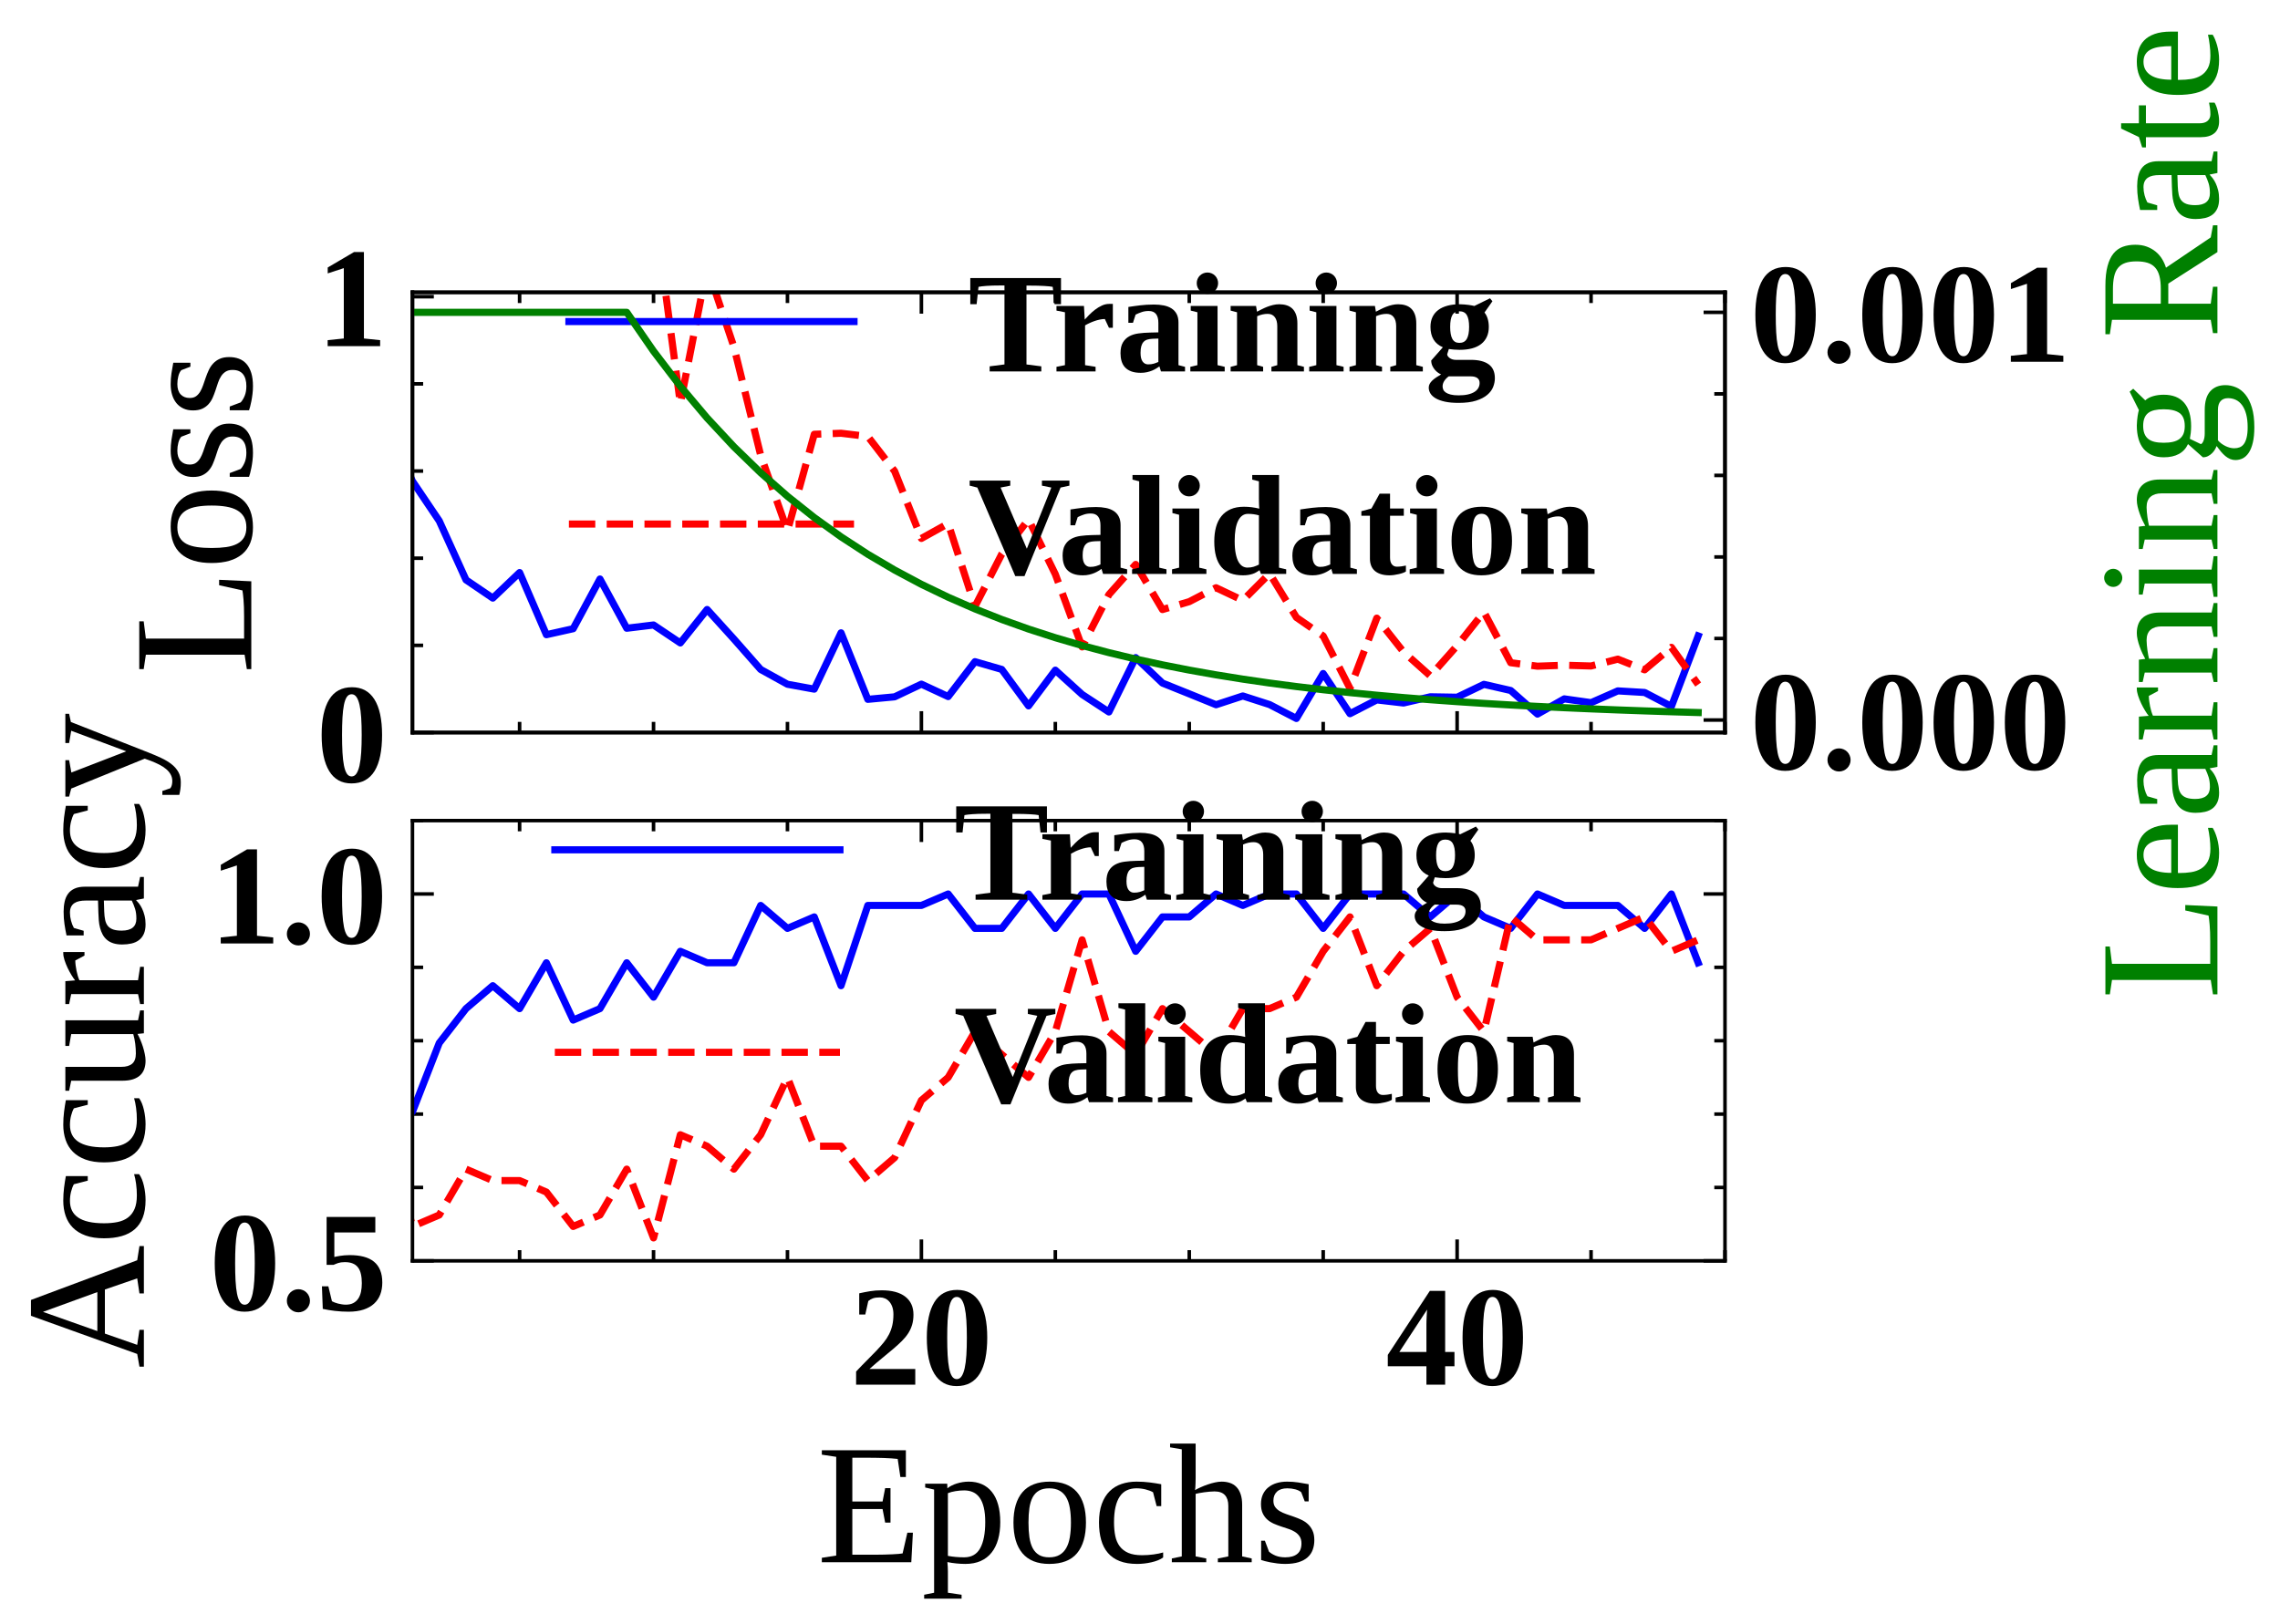 <?xml version="1.0" encoding="utf-8" standalone="no"?>
<!DOCTYPE svg PUBLIC "-//W3C//DTD SVG 1.1//EN"
  "http://www.w3.org/Graphics/SVG/1.1/DTD/svg11.dtd">
<!-- Created with matplotlib (https://matplotlib.org/) -->
<svg height="227.921pt" version="1.1" viewBox="0 0 319.87 227.921" width="319.87pt" xmlns="http://www.w3.org/2000/svg" xmlns:xlink="http://www.w3.org/1999/xlink">
 <defs>
  <style type="text/css">
*{stroke-linecap:butt;stroke-linejoin:round;}
  </style>
 </defs>
 <g id="figure_1">
  <g id="patch_1">
   <path d="M 0 227.921 
L 319.87 227.921 
L 319.87 0 
L 0 0 
z
" style="fill:none;"/>
  </g>
  <g id="axes_1">
   <g id="patch_2">
    <path d="M 57.865 102.791 
L 242.005 102.791 
L 242.005 41.018 
L 57.865 41.018 
z
" style="fill:none;"/>
   </g>
   <g id="matplotlib.axis_1">
    <g id="xtick_1">
     <g id="line2d_1">
      <defs>
       <path d="M 0 0 
L 0 -3 
" id="m87531d18ef" style="stroke:#000000;stroke-width:0.5;"/>
      </defs>
      <g>
       <use style="stroke:#000000;stroke-width:0.5;" x="129.266" xlink:href="#m87531d18ef" y="102.791"/>
      </g>
     </g>
     <g id="line2d_2">
      <defs>
       <path d="M 0 0 
L 0 3 
" id="mf8ef955c03" style="stroke:#000000;stroke-width:0.5;"/>
      </defs>
      <g>
       <use style="stroke:#000000;stroke-width:0.5;" x="129.266" xlink:href="#mf8ef955c03" y="41.018"/>
      </g>
     </g>
    </g>
    <g id="xtick_2">
     <g id="line2d_3">
      <g>
       <use style="stroke:#000000;stroke-width:0.5;" x="204.425" xlink:href="#m87531d18ef" y="102.791"/>
      </g>
     </g>
     <g id="line2d_4">
      <g>
       <use style="stroke:#000000;stroke-width:0.5;" x="204.425" xlink:href="#mf8ef955c03" y="41.018"/>
      </g>
     </g>
    </g>
    <g id="xtick_3">
     <g id="line2d_5">
      <defs>
       <path d="M 0 0 
L 0 -1.5 
" id="m864c07cb12" style="stroke:#000000;stroke-width:0.5;"/>
      </defs>
      <g>
       <use style="stroke:#000000;stroke-width:0.5;" x="72.897" xlink:href="#m864c07cb12" y="102.791"/>
      </g>
     </g>
     <g id="line2d_6">
      <defs>
       <path d="M 0 0 
L 0 1.5 
" id="mcbd9ba17a2" style="stroke:#000000;stroke-width:0.5;"/>
      </defs>
      <g>
       <use style="stroke:#000000;stroke-width:0.5;" x="72.897" xlink:href="#mcbd9ba17a2" y="41.018"/>
      </g>
     </g>
    </g>
    <g id="xtick_4">
     <g id="line2d_7">
      <g>
       <use style="stroke:#000000;stroke-width:0.5;" x="91.687" xlink:href="#m864c07cb12" y="102.791"/>
      </g>
     </g>
     <g id="line2d_8">
      <g>
       <use style="stroke:#000000;stroke-width:0.5;" x="91.687" xlink:href="#mcbd9ba17a2" y="41.018"/>
      </g>
     </g>
    </g>
    <g id="xtick_5">
     <g id="line2d_9">
      <g>
       <use style="stroke:#000000;stroke-width:0.5;" x="110.476" xlink:href="#m864c07cb12" y="102.791"/>
      </g>
     </g>
     <g id="line2d_10">
      <g>
       <use style="stroke:#000000;stroke-width:0.5;" x="110.476" xlink:href="#mcbd9ba17a2" y="41.018"/>
      </g>
     </g>
    </g>
    <g id="xtick_6">
     <g id="line2d_11">
      <g>
       <use style="stroke:#000000;stroke-width:0.5;" x="148.056" xlink:href="#m864c07cb12" y="102.791"/>
      </g>
     </g>
     <g id="line2d_12">
      <g>
       <use style="stroke:#000000;stroke-width:0.5;" x="148.056" xlink:href="#mcbd9ba17a2" y="41.018"/>
      </g>
     </g>
    </g>
    <g id="xtick_7">
     <g id="line2d_13">
      <g>
       <use style="stroke:#000000;stroke-width:0.5;" x="166.846" xlink:href="#m864c07cb12" y="102.791"/>
      </g>
     </g>
     <g id="line2d_14">
      <g>
       <use style="stroke:#000000;stroke-width:0.5;" x="166.846" xlink:href="#mcbd9ba17a2" y="41.018"/>
      </g>
     </g>
    </g>
    <g id="xtick_8">
     <g id="line2d_15">
      <g>
       <use style="stroke:#000000;stroke-width:0.5;" x="185.636" xlink:href="#m864c07cb12" y="102.791"/>
      </g>
     </g>
     <g id="line2d_16">
      <g>
       <use style="stroke:#000000;stroke-width:0.5;" x="185.636" xlink:href="#mcbd9ba17a2" y="41.018"/>
      </g>
     </g>
    </g>
    <g id="xtick_9">
     <g id="line2d_17">
      <g>
       <use style="stroke:#000000;stroke-width:0.5;" x="223.215" xlink:href="#m864c07cb12" y="102.791"/>
      </g>
     </g>
     <g id="line2d_18">
      <g>
       <use style="stroke:#000000;stroke-width:0.5;" x="223.215" xlink:href="#mcbd9ba17a2" y="41.018"/>
      </g>
     </g>
    </g>
    <g id="xtick_10">
     <g id="line2d_19">
      <g>
       <use style="stroke:#000000;stroke-width:0.5;" x="242.005" xlink:href="#m864c07cb12" y="102.791"/>
      </g>
     </g>
     <g id="line2d_20">
      <g>
       <use style="stroke:#000000;stroke-width:0.5;" x="242.005" xlink:href="#mcbd9ba17a2" y="41.018"/>
      </g>
     </g>
    </g>
   </g>
   <g id="matplotlib.axis_2">
    <g id="ytick_1">
     <g id="line2d_21">
      <defs>
       <path d="M 0 0 
L 3 0 
" id="m17821b7c6f" style="stroke:#000000;stroke-width:0.5;"/>
      </defs>
      <g>
       <use style="stroke:#000000;stroke-width:0.5;" x="57.865" xlink:href="#m17821b7c6f" y="102.791"/>
      </g>
     </g>
     <g id="text_1">
      <!-- 0 -->
      <defs>
       <path d="M 46.188 33.016 
Q 46.188 24.812 44.891 18.453 
Q 43.609 12.109 40.969 7.781 
Q 38.328 3.469 34.266 1.234 
Q 30.219 -0.984 24.703 -0.984 
Q 14.359 -0.984 9.078 7.703 
Q 3.812 16.406 3.812 33.016 
Q 3.812 49.266 9.078 57.875 
Q 14.359 66.5 25.094 66.5 
Q 35.453 66.5 40.812 57.984 
Q 46.188 49.469 46.188 33.016 
z
M 31.891 33.016 
Q 31.891 39.797 31.547 45.109 
Q 31.203 50.438 30.375 54.094 
Q 29.547 57.766 28.203 59.672 
Q 26.859 61.578 24.812 61.578 
Q 22.75 61.578 21.453 59.672 
Q 20.172 57.766 19.438 54.094 
Q 18.703 50.438 18.406 45.109 
Q 18.109 39.797 18.109 33.016 
Q 18.109 26.172 18.406 20.766 
Q 18.703 15.375 19.438 11.641 
Q 20.172 7.906 21.453 5.906 
Q 22.75 3.906 24.812 3.906 
Q 26.859 3.906 28.203 5.906 
Q 29.547 7.906 30.375 11.641 
Q 31.203 15.375 31.547 20.766 
Q 31.891 26.172 31.891 33.016 
z
" id="LiberationSerif-Bold-48"/>
      </defs>
      <g transform="translate(44.365 109.73)scale(0.2 -0.2)">
       <use xlink:href="#LiberationSerif-Bold-48"/>
      </g>
     </g>
    </g>
    <g id="ytick_2">
     <g id="line2d_22">
      <g>
       <use style="stroke:#000000;stroke-width:0.5;" x="57.865" xlink:href="#m17821b7c6f" y="41.63"/>
      </g>
     </g>
     <g id="text_2">
      <!-- 1 -->
      <defs>
       <path d="M 33.453 5.375 
L 44.828 4.203 
L 44.828 0 
L 8.016 0 
L 8.016 4.203 
L 19.344 5.375 
L 19.344 54.734 
L 8.062 51.031 
L 8.062 55.172 
L 26.516 66.016 
L 33.453 66.016 
z
" id="LiberationSerif-Bold-49"/>
      </defs>
      <g transform="translate(44.365 48.569)scale(0.2 -0.2)">
       <use xlink:href="#LiberationSerif-Bold-49"/>
      </g>
     </g>
    </g>
    <g id="ytick_3">
     <g id="line2d_23">
      <defs>
       <path d="M 0 0 
L 1.5 0 
" id="m3d0d9ad966" style="stroke:#000000;stroke-width:0.5;"/>
      </defs>
      <g>
       <use style="stroke:#000000;stroke-width:0.5;" x="57.865" xlink:href="#m3d0d9ad966" y="90.559"/>
      </g>
     </g>
    </g>
    <g id="ytick_4">
     <g id="line2d_24">
      <g>
       <use style="stroke:#000000;stroke-width:0.5;" x="57.865" xlink:href="#m3d0d9ad966" y="78.326"/>
      </g>
     </g>
    </g>
    <g id="ytick_5">
     <g id="line2d_25">
      <g>
       <use style="stroke:#000000;stroke-width:0.5;" x="57.865" xlink:href="#m3d0d9ad966" y="66.094"/>
      </g>
     </g>
    </g>
    <g id="ytick_6">
     <g id="line2d_26">
      <g>
       <use style="stroke:#000000;stroke-width:0.5;" x="57.865" xlink:href="#m3d0d9ad966" y="53.862"/>
      </g>
     </g>
    </g>
    <g id="text_3">
     <!-- Loss -->
     <defs>
      <path d="M 30.812 62.891 
L 20.703 61.625 
L 20.703 4.203 
L 33.594 4.203 
Q 39.703 4.203 43.547 4.547 
Q 47.406 4.891 48.875 5.172 
L 51.906 18.797 
L 55.078 18.797 
L 54.203 0 
L 2.875 0 
L 2.875 2.594 
L 11.281 3.906 
L 11.281 61.625 
L 2.875 62.891 
L 2.875 65.484 
L 30.812 65.484 
z
" id="LiberationSerif-76"/>
      <path d="M 46.188 23.188 
Q 46.188 11.531 40.969 5.266 
Q 35.75 -0.984 24.703 -0.984 
Q 14.359 -0.984 9.078 5.219 
Q 3.812 11.422 3.812 23.188 
Q 3.812 34.812 9.078 40.969 
Q 14.359 47.125 25.094 47.125 
Q 35.547 47.125 40.859 41.094 
Q 46.188 35.062 46.188 23.188 
z
M 37.406 23.188 
Q 37.406 27.938 36.766 31.672 
Q 36.141 35.406 34.641 37.969 
Q 33.156 40.531 30.703 41.875 
Q 28.266 43.219 24.703 43.219 
Q 21.094 43.219 18.75 41.875 
Q 16.406 40.531 15.031 37.969 
Q 13.672 35.406 13.125 31.672 
Q 12.594 27.938 12.594 23.188 
Q 12.594 18.406 13.125 14.641 
Q 13.672 10.891 15.031 8.281 
Q 16.406 5.672 18.75 4.266 
Q 21.094 2.875 24.703 2.875 
Q 28.266 2.875 30.703 4.266 
Q 33.156 5.672 34.641 8.281 
Q 36.141 10.891 36.766 14.641 
Q 37.406 18.406 37.406 23.188 
z
" id="LiberationSerif-111"/>
      <path d="M 35.297 12.891 
Q 35.297 9.812 34.344 7.25 
Q 33.406 4.688 31.344 2.859 
Q 29.297 1.031 26.047 0.016 
Q 22.797 -0.984 18.219 -0.984 
Q 15.922 -0.984 13.688 -0.703 
Q 11.469 -0.438 9.562 -0.062 
Q 7.672 0.297 6.25 0.688 
Q 4.828 1.078 4.203 1.312 
L 4.203 12.594 
L 6.391 12.594 
L 8.797 6.203 
Q 10.297 4.828 12.688 3.844 
Q 15.094 2.875 18.312 2.875 
Q 22.859 2.875 25.312 4.859 
Q 27.781 6.844 27.781 10.984 
Q 27.781 13.422 26.75 15.016 
Q 25.734 16.609 24.062 17.672 
Q 22.406 18.75 20.281 19.453 
Q 18.172 20.172 15.938 20.891 
Q 13.719 21.625 11.594 22.547 
Q 9.469 23.484 7.812 24.953 
Q 6.156 26.422 5.125 28.609 
Q 4.109 30.812 4.109 34.078 
Q 4.109 37.203 5.219 39.641 
Q 6.344 42.094 8.375 43.75 
Q 10.406 45.406 13.203 46.266 
Q 16.016 47.125 19.391 47.125 
Q 22.703 47.125 25.875 46.656 
Q 29.047 46.188 31.984 45.609 
L 31.984 35.594 
L 29.688 35.594 
L 27.641 40.922 
Q 26.375 42.047 24.172 42.625 
Q 21.969 43.219 19.484 43.219 
Q 15.531 43.219 13.453 41.266 
Q 11.375 39.312 11.375 35.984 
Q 11.375 33.734 12.391 32.297 
Q 13.422 30.859 15.109 29.859 
Q 16.797 28.859 18.938 28.125 
Q 21.094 27.391 23.344 26.609 
Q 25.594 25.828 27.734 24.828 
Q 29.891 23.828 31.562 22.266 
Q 33.25 20.703 34.266 18.453 
Q 35.297 16.219 35.297 12.891 
z
" id="LiberationSerif-115"/>
     </defs>
     <g transform="translate(35.254 94.575)rotate(-90)scale(0.24 -0.24)">
      <use xlink:href="#LiberationSerif-76"/>
      <use x="61.084" xlink:href="#LiberationSerif-111"/>
      <use x="111.084" xlink:href="#LiberationSerif-115"/>
      <use x="150" xlink:href="#LiberationSerif-115"/>
     </g>
    </g>
   </g>
   <g id="line2d_27">
    <path clip-path="url(#pbf15706d55)" d="M 54.107 59.258 
L 57.865 67.519 
L 61.623 73.088 
L 65.381 81.37 
L 69.139 83.924 
L 72.897 80.341 
L 76.655 89.06 
L 80.413 88.219 
L 84.171 81.245 
L 87.929 88.153 
L 91.687 87.696 
L 95.445 90.217 
L 99.203 85.522 
L 102.961 89.666 
L 106.718 93.937 
L 110.476 96.012 
L 114.234 96.698 
L 117.992 88.796 
L 121.75 98.129 
L 125.508 97.778 
L 129.266 95.998 
L 133.024 97.742 
L 136.782 92.844 
L 140.54 93.929 
L 144.298 99.046 
L 148.056 94.034 
L 151.814 97.442 
L 155.572 99.903 
L 159.33 92.274 
L 163.088 95.847 
L 166.846 97.359 
L 170.604 98.887 
L 174.362 97.656 
L 178.12 98.866 
L 181.878 100.814 
L 185.636 94.503 
L 189.394 100.143 
L 193.152 98.21 
L 196.909 98.643 
L 200.667 97.772 
L 204.425 97.833 
L 208.183 96.027 
L 211.941 96.887 
L 215.699 100.2 
L 219.457 98.064 
L 223.215 98.596 
L 226.973 96.944 
L 230.731 97.166 
L 234.489 99.121 
L 238.247 89.231 
" style="fill:none;stroke:#0000ff;stroke-linecap:square;"/>
   </g>
   <g id="line2d_28">
    <path clip-path="url(#pbf15706d55)" d="M 54.107 71.375 
L 57.865 36.691 
L 61.011 -1 
M 62.273 -1 
L 65.381 34.044 
L 69.139 -0.564 
L 69.355 -1 
M 73.851 -1 
L 76.655 19.977 
L 80.413 25.562 
L 82.77 -1 
M 85.367 -1 
L 87.929 32.799 
L 91.687 28.343 
L 95.445 56.61 
L 99.203 37.484 
L 102.961 48.67 
L 106.718 63.879 
L 110.476 74.486 
L 114.234 60.937 
L 117.992 60.792 
L 121.75 61.243 
L 125.508 66.111 
L 129.266 75.55 
L 133.024 73.461 
L 136.782 85.094 
L 140.54 77.75 
L 144.298 72.885 
L 148.056 80.578 
L 151.814 90.776 
L 155.572 83.427 
L 159.33 79.201 
L 163.088 85.531 
L 166.846 84.422 
L 170.604 82.471 
L 174.362 84.248 
L 178.12 80.484 
L 181.878 86.637 
L 185.636 89.238 
L 189.394 96.591 
L 193.152 86.735 
L 196.909 91.482 
L 200.667 94.839 
L 204.425 90.599 
L 208.183 85.868 
L 211.941 92.99 
L 215.699 93.477 
L 219.457 93.34 
L 223.215 93.449 
L 226.973 92.488 
L 230.731 93.989 
L 234.489 90.832 
L 238.247 96.05 
" style="fill:none;stroke:#ff0000;stroke-dasharray:3.7,1.6;stroke-dashoffset:0;"/>
   </g>
   <g id="patch_3">
    <path d="M 57.865 102.791 
L 57.865 41.018 
" style="fill:none;stroke:#000000;stroke-linecap:square;stroke-linejoin:miter;stroke-width:0.5;"/>
   </g>
   <g id="patch_4">
    <path d="M 242.005 102.791 
L 242.005 41.018 
" style="fill:none;stroke:#000000;stroke-linecap:square;stroke-linejoin:miter;stroke-width:0.5;"/>
   </g>
   <g id="patch_5">
    <path d="M 57.865 102.791 
L 242.005 102.791 
" style="fill:none;stroke:#000000;stroke-linecap:square;stroke-linejoin:miter;stroke-width:0.5;"/>
   </g>
   <g id="patch_6">
    <path d="M 57.865 41.018 
L 242.005 41.018 
" style="fill:none;stroke:#000000;stroke-linecap:square;stroke-linejoin:miter;stroke-width:0.5;"/>
   </g>
   <g id="legend_1">
    <g id="line2d_29">
     <path d="M 79.814 45.116 
L 119.814 45.116 
" style="fill:none;stroke:#0000ff;stroke-linecap:square;"/>
    </g>
    <g id="line2d_30"/>
    <g id="text_4">
     <!-- Training -->
     <defs>
      <path d="M 15.141 0 
L 15.141 3.562 
L 25.531 4.891 
L 25.531 60.297 
L 23.047 60.297 
Q 16.656 60.297 12.891 60 
Q 9.125 59.719 7.328 59.328 
L 6 47.172 
L 1.562 47.172 
L 1.562 65.484 
L 65.188 65.484 
L 65.188 47.172 
L 60.688 47.172 
L 59.375 59.328 
Q 57.562 59.719 53.344 59.953 
Q 49.125 60.203 43.359 60.203 
L 40.969 60.203 
L 40.969 4.891 
L 51.375 3.562 
L 51.375 0 
z
" id="LiberationSerif-Bold-84"/>
      <path d="M 22.516 36.375 
Q 23.781 37.797 25.656 39.703 
Q 27.547 41.609 29.766 43.312 
Q 31.984 45.016 34.5 46.188 
Q 37.016 47.359 39.594 47.359 
L 42.234 47.359 
L 42.234 30.609 
L 39.5 30.609 
L 36.625 36.766 
Q 35.016 36.766 33.109 36.375 
Q 31.203 35.984 29.344 35.328 
Q 27.484 34.672 25.75 33.859 
Q 24.031 33.062 22.75 32.281 
L 22.75 4.391 
L 30.125 3.219 
L 30.125 0 
L 2.688 0 
L 2.688 3.219 
L 8.641 4.391 
L 8.641 41.5 
L 2.688 42.672 
L 2.688 45.906 
L 21.969 45.906 
z
" id="LiberationSerif-Bold-114"/>
      <path d="M 26.656 46.922 
Q 30.422 46.922 33.594 46.281 
Q 36.766 45.656 39.062 44.156 
Q 41.359 42.672 42.625 40.234 
Q 43.891 37.797 43.891 34.234 
L 43.891 4.391 
L 48.484 3.219 
L 48.484 0 
L 31.594 0 
L 30.516 3.516 
Q 29.594 2.875 28.344 2.094 
Q 27.094 1.312 25.484 0.625 
Q 23.875 -0.047 21.875 -0.516 
Q 19.875 -0.984 17.438 -0.984 
Q 13.422 -0.984 10.719 0.047 
Q 8.016 1.078 6.344 2.906 
Q 4.688 4.734 3.953 7.25 
Q 3.219 9.766 3.219 12.703 
Q 3.219 17.438 4.875 20.266 
Q 6.547 23.094 9.344 24.625 
Q 12.156 26.172 15.891 26.656 
Q 19.625 27.156 23.828 27.25 
L 29.781 27.391 
L 29.781 34.078 
Q 29.781 38.141 28.125 40.266 
Q 26.469 42.391 23 42.391 
Q 20.312 42.391 18.094 41.625 
Q 15.875 40.875 13.812 39.844 
L 11.969 34.125 
L 8.734 34.125 
L 8.734 45.219 
Q 10.984 45.562 13.016 45.844 
Q 15.047 46.141 17.141 46.375 
Q 19.234 46.625 21.547 46.766 
Q 23.875 46.922 26.656 46.922 
z
M 29.781 23.047 
L 25.688 22.906 
Q 23.531 22.797 21.969 22.312 
Q 20.406 21.828 19.359 20.672 
Q 18.312 19.531 17.797 17.672 
Q 17.281 15.828 17.281 12.984 
Q 17.281 8.844 18.75 6.891 
Q 20.219 4.938 22.562 4.938 
Q 24.906 4.938 26.562 5.438 
Q 28.219 5.953 29.781 6.641 
z
" id="LiberationSerif-Bold-97"/>
      <path d="M 21.297 4.391 
L 26.312 3.219 
L 26.312 0 
L 2.203 0 
L 2.203 3.219 
L 7.172 4.391 
L 7.172 41.5 
L 2.484 42.672 
L 2.484 45.906 
L 21.297 45.906 
z
M 6.688 61.922 
Q 6.688 63.484 7.266 64.844 
Q 7.859 66.219 8.875 67.219 
Q 9.906 68.219 11.266 68.797 
Q 12.641 69.391 14.203 69.391 
Q 15.766 69.391 17.125 68.797 
Q 18.5 68.219 19.5 67.219 
Q 20.516 66.219 21.094 64.844 
Q 21.688 63.484 21.688 61.922 
Q 21.688 60.359 21.094 58.984 
Q 20.516 57.625 19.5 56.594 
Q 18.5 55.562 17.125 54.969 
Q 15.766 54.391 14.203 54.391 
Q 12.641 54.391 11.266 54.969 
Q 9.906 55.562 8.875 56.594 
Q 7.859 57.625 7.266 58.984 
Q 6.688 60.359 6.688 61.922 
z
" id="LiberationSerif-Bold-105"/>
      <path d="M 21.188 41.891 
Q 22.703 42.672 24.5 43.594 
Q 26.312 44.531 28.312 45.312 
Q 30.328 46.094 32.469 46.609 
Q 34.625 47.125 36.812 47.125 
Q 39.594 47.125 41.938 46.391 
Q 44.281 45.656 45.969 44.047 
Q 47.656 42.438 48.578 39.844 
Q 49.516 37.25 49.516 33.594 
L 49.516 4.391 
L 54.109 3.219 
L 54.109 0 
L 31.297 0 
L 31.297 3.219 
L 35.406 4.391 
L 35.406 31.688 
Q 35.406 35.797 33.672 38.078 
Q 31.938 40.375 28.719 40.375 
Q 25 40.375 21.297 38.719 
L 21.297 4.391 
L 25.484 3.219 
L 25.484 0 
L 2.688 0 
L 2.688 3.219 
L 7.172 4.391 
L 7.172 41.5 
L 2.688 42.672 
L 2.688 45.906 
L 20.516 45.906 
z
" id="LiberationSerif-Bold-110"/>
      <path d="M 12.547 16.938 
Q 3.859 20.609 3.859 31.25 
Q 3.859 35.156 5.25 38.109 
Q 6.641 41.062 9.281 43.062 
Q 11.922 45.062 15.75 46.094 
Q 19.578 47.125 24.422 47.125 
Q 25.984 47.125 27.594 46.969 
Q 29.203 46.828 30.594 46.656 
Q 31.984 46.484 33.047 46.266 
Q 34.125 46.047 34.625 45.906 
L 45.609 51.312 
L 47.312 49.219 
L 41.75 41.312 
Q 43.266 39.453 44.016 36.859 
Q 44.781 34.281 44.781 31.25 
Q 44.781 27.297 43.406 24.297 
Q 42.047 21.297 39.422 19.234 
Q 36.812 17.188 32.984 16.156 
Q 29.156 15.141 24.219 15.141 
Q 22.266 15.141 20.266 15.312 
Q 18.266 15.484 16.75 15.719 
L 15.578 12.016 
Q 15.625 11.281 16.109 10.594 
Q 16.609 9.906 17.391 9.344 
Q 18.172 8.797 19.234 8.453 
Q 20.312 8.109 21.578 8.109 
L 32.281 8.109 
Q 40.328 8.109 44.672 4.984 
Q 49.031 1.859 49.031 -4.781 
Q 49.031 -7.812 47.828 -10.891 
Q 46.625 -13.969 43.688 -16.453 
Q 40.766 -18.953 35.859 -20.516 
Q 30.953 -22.078 23.531 -22.078 
Q 17.969 -22.078 14.016 -21.219 
Q 10.062 -20.359 7.547 -18.891 
Q 5.031 -17.438 3.828 -15.484 
Q 2.641 -13.531 2.641 -11.375 
Q 2.641 -9.969 3.297 -8.734 
Q 3.953 -7.516 5.125 -6.391 
Q 6.297 -5.281 7.875 -4.219 
Q 9.469 -3.172 11.328 -2.094 
Q 10.453 -1.766 9.25 -0.953 
Q 8.062 -0.141 6.984 1.094 
Q 5.906 2.344 5.141 4 
Q 4.391 5.672 4.391 7.672 
z
M 38.328 -8.109 
Q 38.328 -5.812 36.719 -4.641 
Q 35.109 -3.469 32.125 -3.469 
L 16.656 -3.469 
Q 14.656 -4.938 13.5 -6.734 
Q 12.359 -8.547 12.359 -10.547 
Q 12.359 -11.672 12.844 -12.797 
Q 13.328 -13.922 14.594 -14.797 
Q 15.875 -15.672 18.047 -16.234 
Q 20.219 -16.797 23.578 -16.797 
Q 27.438 -16.797 30.219 -16.141 
Q 33.016 -15.484 34.812 -14.312 
Q 36.625 -13.141 37.469 -11.547 
Q 38.328 -9.969 38.328 -8.109 
z
M 24.125 20.016 
Q 27.734 20.016 29.344 22.828 
Q 30.953 25.641 30.953 31.25 
Q 30.953 36.859 29.359 39.516 
Q 27.781 42.188 24.125 42.188 
Q 20.75 42.188 19.203 39.516 
Q 17.672 36.859 17.672 31.25 
Q 17.672 25.641 19.188 22.828 
Q 20.703 20.016 24.125 20.016 
z
" id="LiberationSerif-Bold-103"/>
     </defs>
     <g transform="translate(135.814 52.116)scale(0.2 -0.2)">
      <use xlink:href="#LiberationSerif-Bold-84"/>
      <use x="59.324" xlink:href="#LiberationSerif-Bold-114"/>
      <use x="103.709" xlink:href="#LiberationSerif-Bold-97"/>
      <use x="153.709" xlink:href="#LiberationSerif-Bold-105"/>
      <use x="181.492" xlink:href="#LiberationSerif-Bold-110"/>
      <use x="237.107" xlink:href="#LiberationSerif-Bold-105"/>
      <use x="264.891" xlink:href="#LiberationSerif-Bold-110"/>
      <use x="320.506" xlink:href="#LiberationSerif-Bold-103"/>
     </g>
    </g>
    <g id="line2d_31">
     <path d="M 79.814 73.531 
L 119.814 73.531 
" style="fill:none;stroke:#ff0000;stroke-dasharray:3.7,1.6;stroke-dashoffset:0;"/>
    </g>
    <g id="line2d_32"/>
    <g id="text_5">
     <!-- Validation -->
     <defs>
      <path d="M 71.094 65.484 
L 71.094 61.922 
L 64.891 60.594 
L 39.594 -1.516 
L 33.109 -1.516 
L 6.5 60.594 
L 1.125 61.922 
L 1.125 65.484 
L 29.594 65.484 
L 29.594 61.922 
L 22.797 60.594 
L 41.219 17.672 
L 58.406 60.594 
L 51.812 61.922 
L 51.812 65.484 
z
" id="LiberationSerif-Bold-86"/>
      <path d="M 21.047 4.391 
L 26.078 3.219 
L 26.078 0 
L 1.953 0 
L 1.953 3.219 
L 6.938 4.391 
L 6.938 64.984 
L 2.25 66.156 
L 2.25 69.391 
L 21.047 69.391 
z
" id="LiberationSerif-Bold-108"/>
      <path d="M 35.797 2.594 
Q 34.672 1.859 33.562 1.188 
Q 32.469 0.531 31.125 0.062 
Q 29.781 -0.391 28.094 -0.688 
Q 26.422 -0.984 24.172 -0.984 
Q 14.016 -0.984 9.031 4.844 
Q 4.047 10.688 4.047 22.797 
Q 4.047 28.375 5.266 32.859 
Q 6.5 37.359 9.062 40.531 
Q 11.625 43.703 15.547 45.406 
Q 19.484 47.125 24.906 47.125 
Q 30.219 47.125 35.641 45.797 
Q 35.547 46.344 35.5 47.312 
Q 35.453 48.297 35.422 49.391 
Q 35.406 50.484 35.375 51.562 
Q 35.359 52.641 35.359 53.375 
L 35.359 64.984 
L 30.672 66.156 
L 30.672 69.391 
L 49.469 69.391 
L 49.469 4.391 
L 54.5 3.219 
L 54.5 0 
L 36.812 0 
z
M 18.359 23.188 
Q 18.359 17.828 19.094 14.234 
Q 19.828 10.641 21.062 8.469 
Q 22.312 6.297 23.922 5.359 
Q 25.531 4.438 27.25 4.438 
Q 29.734 4.438 31.609 5.016 
Q 33.5 5.609 35.359 6.547 
L 35.359 41.109 
Q 33.344 41.656 31.578 41.891 
Q 29.828 42.141 27.641 42.141 
Q 23.25 42.141 20.797 37.328 
Q 18.359 32.516 18.359 23.188 
z
" id="LiberationSerif-Bold-100"/>
      <path d="M 21.391 -0.984 
Q 17.719 -0.984 15.109 -0.094 
Q 12.5 0.781 10.844 2.312 
Q 9.188 3.859 8.406 5.984 
Q 7.625 8.109 7.625 10.594 
L 7.625 40.828 
L 1.609 40.828 
L 1.609 44 
L 8.688 45.906 
L 14.406 56.297 
L 21.734 56.297 
L 21.734 45.906 
L 31.391 45.906 
L 31.391 40.828 
L 21.734 40.828 
L 21.734 11.469 
Q 21.734 8.297 23.047 6.688 
Q 24.359 5.078 26.516 5.078 
Q 28.172 5.078 29.812 5.312 
Q 31.453 5.562 32.859 5.859 
L 32.859 1.703 
Q 32.172 1.219 30.859 0.734 
Q 29.547 0.25 27.953 -0.109 
Q 26.375 -0.484 24.641 -0.734 
Q 22.906 -0.984 21.391 -0.984 
z
" id="LiberationSerif-Bold-116"/>
      <path d="M 46.188 23.188 
Q 46.188 17.328 44.984 12.828 
Q 43.797 8.344 41.203 5.266 
Q 38.625 2.203 34.547 0.609 
Q 30.469 -0.984 24.703 -0.984 
Q 19.281 -0.984 15.328 0.578 
Q 11.375 2.156 8.812 5.219 
Q 6.25 8.297 5.031 12.812 
Q 3.812 17.328 3.812 23.188 
Q 3.812 29 5.031 33.469 
Q 6.25 37.938 8.828 40.969 
Q 11.422 44 15.453 45.562 
Q 19.484 47.125 25.094 47.125 
Q 35.984 47.125 41.078 41.047 
Q 46.188 34.969 46.188 23.188 
z
M 31.891 23.188 
Q 31.891 27.938 31.594 31.5 
Q 31.297 35.062 30.516 37.453 
Q 29.734 39.844 28.359 41.016 
Q 27 42.188 24.812 42.188 
Q 22.656 42.188 21.328 41.016 
Q 20.016 39.844 19.312 37.453 
Q 18.609 35.062 18.359 31.5 
Q 18.109 27.938 18.109 23.188 
Q 18.109 18.406 18.359 14.812 
Q 18.609 11.234 19.312 8.781 
Q 20.016 6.344 21.328 5.125 
Q 22.656 3.906 24.812 3.906 
Q 27 3.906 28.359 5.125 
Q 29.734 6.344 30.516 8.781 
Q 31.297 11.234 31.594 14.812 
Q 31.891 18.406 31.891 23.188 
z
" id="LiberationSerif-Bold-111"/>
     </defs>
     <g transform="translate(135.814 80.531)scale(0.2 -0.2)">
      <use xlink:href="#LiberationSerif-Bold-86"/>
      <use x="63.092" xlink:href="#LiberationSerif-Bold-97"/>
      <use x="113.092" xlink:href="#LiberationSerif-Bold-108"/>
      <use x="140.875" xlink:href="#LiberationSerif-Bold-105"/>
      <use x="168.658" xlink:href="#LiberationSerif-Bold-100"/>
      <use x="224.273" xlink:href="#LiberationSerif-Bold-97"/>
      <use x="274.273" xlink:href="#LiberationSerif-Bold-116"/>
      <use x="307.574" xlink:href="#LiberationSerif-Bold-105"/>
      <use x="335.357" xlink:href="#LiberationSerif-Bold-111"/>
      <use x="385.357" xlink:href="#LiberationSerif-Bold-110"/>
     </g>
    </g>
   </g>
  </g>
  <g id="axes_2">
   <g id="patch_7">
    <path d="M 57.865 176.918 
L 242.005 176.918 
L 242.005 115.145 
L 57.865 115.145 
z
" style="fill:none;"/>
   </g>
   <g id="matplotlib.axis_3">
    <g id="xtick_11">
     <g id="line2d_33">
      <g>
       <use style="stroke:#000000;stroke-width:0.5;" x="129.266" xlink:href="#m87531d18ef" y="176.918"/>
      </g>
     </g>
     <g id="line2d_34">
      <g>
       <use style="stroke:#000000;stroke-width:0.5;" x="129.266" xlink:href="#mf8ef955c03" y="115.145"/>
      </g>
     </g>
     <g id="text_6">
      <!-- 20 -->
      <defs>
       <path d="M 45.703 0 
L 4.203 0 
L 4.203 9.234 
Q 8.406 13.719 11.969 17.25 
Q 15.531 20.797 18.438 23.844 
Q 21.344 26.906 23.578 29.656 
Q 25.828 32.422 27.312 35.375 
Q 28.812 38.328 29.594 41.688 
Q 30.375 45.062 30.375 49.359 
Q 30.375 52.344 29.594 54.562 
Q 28.812 56.781 27.516 58.266 
Q 26.219 59.766 24.5 60.5 
Q 22.797 61.234 20.906 61.234 
Q 17.875 61.234 16.062 60.594 
Q 14.266 59.969 12.75 58.688 
L 10.641 49.219 
L 6.391 49.219 
L 6.391 64.109 
Q 10.297 64.984 14.031 65.594 
Q 17.781 66.219 22.172 66.219 
Q 32.953 66.219 38.688 61.766 
Q 44.438 57.328 44.438 49.125 
Q 44.438 45.219 43.5 42.062 
Q 42.578 38.922 40.797 36.125 
Q 39.016 33.344 36.375 30.703 
Q 33.734 28.078 30.297 25.141 
Q 26.859 22.219 22.656 18.797 
Q 18.453 15.375 13.578 11.031 
L 45.703 11.031 
z
" id="LiberationSerif-Bold-50"/>
      </defs>
      <g transform="translate(119.266 194.296)scale(0.2 -0.2)">
       <use xlink:href="#LiberationSerif-Bold-50"/>
       <use x="50" xlink:href="#LiberationSerif-Bold-48"/>
      </g>
     </g>
    </g>
    <g id="xtick_12">
     <g id="line2d_35">
      <g>
       <use style="stroke:#000000;stroke-width:0.5;" x="204.425" xlink:href="#m87531d18ef" y="176.918"/>
      </g>
     </g>
     <g id="line2d_36">
      <g>
       <use style="stroke:#000000;stroke-width:0.5;" x="204.425" xlink:href="#mf8ef955c03" y="115.145"/>
      </g>
     </g>
     <g id="text_7">
      <!-- 40 -->
      <defs>
       <path d="M 41.609 12.938 
L 41.609 0 
L 28.469 0 
L 28.469 12.938 
L 1.375 12.938 
L 1.375 20.906 
L 30.859 65.828 
L 41.609 65.828 
L 41.609 22.953 
L 48.141 22.953 
L 48.141 12.938 
z
M 28.469 42.328 
Q 28.469 43.609 28.516 45.016 
Q 28.562 46.438 28.641 47.828 
Q 28.719 49.219 28.781 50.453 
Q 28.859 51.703 28.953 52.688 
L 9.469 22.953 
L 28.469 22.953 
z
" id="LiberationSerif-Bold-52"/>
      </defs>
      <g transform="translate(194.425 194.296)scale(0.2 -0.2)">
       <use xlink:href="#LiberationSerif-Bold-52"/>
       <use x="50" xlink:href="#LiberationSerif-Bold-48"/>
      </g>
     </g>
    </g>
    <g id="xtick_13">
     <g id="line2d_37">
      <g>
       <use style="stroke:#000000;stroke-width:0.5;" x="72.897" xlink:href="#m864c07cb12" y="176.918"/>
      </g>
     </g>
     <g id="line2d_38">
      <g>
       <use style="stroke:#000000;stroke-width:0.5;" x="72.897" xlink:href="#mcbd9ba17a2" y="115.145"/>
      </g>
     </g>
    </g>
    <g id="xtick_14">
     <g id="line2d_39">
      <g>
       <use style="stroke:#000000;stroke-width:0.5;" x="91.687" xlink:href="#m864c07cb12" y="176.918"/>
      </g>
     </g>
     <g id="line2d_40">
      <g>
       <use style="stroke:#000000;stroke-width:0.5;" x="91.687" xlink:href="#mcbd9ba17a2" y="115.145"/>
      </g>
     </g>
    </g>
    <g id="xtick_15">
     <g id="line2d_41">
      <g>
       <use style="stroke:#000000;stroke-width:0.5;" x="110.476" xlink:href="#m864c07cb12" y="176.918"/>
      </g>
     </g>
     <g id="line2d_42">
      <g>
       <use style="stroke:#000000;stroke-width:0.5;" x="110.476" xlink:href="#mcbd9ba17a2" y="115.145"/>
      </g>
     </g>
    </g>
    <g id="xtick_16">
     <g id="line2d_43">
      <g>
       <use style="stroke:#000000;stroke-width:0.5;" x="148.056" xlink:href="#m864c07cb12" y="176.918"/>
      </g>
     </g>
     <g id="line2d_44">
      <g>
       <use style="stroke:#000000;stroke-width:0.5;" x="148.056" xlink:href="#mcbd9ba17a2" y="115.145"/>
      </g>
     </g>
    </g>
    <g id="xtick_17">
     <g id="line2d_45">
      <g>
       <use style="stroke:#000000;stroke-width:0.5;" x="166.846" xlink:href="#m864c07cb12" y="176.918"/>
      </g>
     </g>
     <g id="line2d_46">
      <g>
       <use style="stroke:#000000;stroke-width:0.5;" x="166.846" xlink:href="#mcbd9ba17a2" y="115.145"/>
      </g>
     </g>
    </g>
    <g id="xtick_18">
     <g id="line2d_47">
      <g>
       <use style="stroke:#000000;stroke-width:0.5;" x="185.636" xlink:href="#m864c07cb12" y="176.918"/>
      </g>
     </g>
     <g id="line2d_48">
      <g>
       <use style="stroke:#000000;stroke-width:0.5;" x="185.636" xlink:href="#mcbd9ba17a2" y="115.145"/>
      </g>
     </g>
    </g>
    <g id="xtick_19">
     <g id="line2d_49">
      <g>
       <use style="stroke:#000000;stroke-width:0.5;" x="223.215" xlink:href="#m864c07cb12" y="176.918"/>
      </g>
     </g>
     <g id="line2d_50">
      <g>
       <use style="stroke:#000000;stroke-width:0.5;" x="223.215" xlink:href="#mcbd9ba17a2" y="115.145"/>
      </g>
     </g>
    </g>
    <g id="xtick_20">
     <g id="line2d_51">
      <g>
       <use style="stroke:#000000;stroke-width:0.5;" x="242.005" xlink:href="#m864c07cb12" y="176.918"/>
      </g>
     </g>
     <g id="line2d_52">
      <g>
       <use style="stroke:#000000;stroke-width:0.5;" x="242.005" xlink:href="#mcbd9ba17a2" y="115.145"/>
      </g>
     </g>
    </g>
    <g id="text_8">
     <!-- Epochs -->
     <defs>
      <path d="M 2.875 2.594 
L 11.281 3.906 
L 11.281 61.625 
L 2.875 62.891 
L 2.875 65.484 
L 52 65.484 
L 52 49.812 
L 48.781 49.812 
L 47.219 60.406 
Q 45.656 60.594 43.438 60.734 
Q 41.219 60.891 38.922 60.953 
Q 36.625 61.031 34.562 61.047 
Q 32.516 61.078 31.391 61.078 
L 20.703 61.078 
L 20.703 35.5 
L 38.375 35.5 
L 39.891 43.312 
L 43.016 43.312 
L 43.016 23.188 
L 39.891 23.188 
L 38.375 31.109 
L 20.703 31.109 
L 20.703 4.391 
L 33.594 4.391 
Q 36.625 4.391 39.312 4.469 
Q 42 4.547 44.141 4.641 
Q 46.297 4.734 47.828 4.875 
Q 49.359 5.031 50.094 5.172 
L 52.875 17.281 
L 56.109 17.281 
L 55.172 0 
L 2.875 0 
z
" id="LiberationSerif-69"/>
      <path d="M 7.422 42.484 
L 2.203 43.703 
L 2.203 45.906 
L 15.094 45.906 
L 15.188 43.219 
Q 16.219 44.094 17.609 44.797 
Q 19 45.516 20.609 46.016 
Q 22.219 46.531 24.016 46.828 
Q 25.828 47.125 27.688 47.125 
Q 31.984 47.125 35.391 45.609 
Q 38.812 44.094 41.203 41.094 
Q 43.609 38.094 44.844 33.672 
Q 46.094 29.25 46.094 23.484 
Q 46.094 17.875 44.828 13.359 
Q 43.562 8.844 41.016 5.641 
Q 38.484 2.438 34.641 0.719 
Q 30.812 -0.984 25.688 -0.984 
Q 23.188 -0.984 20.422 -0.703 
Q 17.672 -0.438 15.188 0.094 
Q 15.234 -0.484 15.297 -1.234 
Q 15.375 -2 15.406 -2.797 
Q 15.438 -3.609 15.453 -4.297 
Q 15.484 -4.984 15.484 -5.422 
L 15.484 -17.828 
L 23.484 -19 
L 23.484 -21.297 
L 1.609 -21.297 
L 1.609 -19 
L 7.422 -17.828 
z
M 37.312 23.484 
Q 37.312 28.469 36.469 31.984 
Q 35.641 35.5 34.047 37.719 
Q 32.469 39.938 30.172 40.969 
Q 27.875 42 25 42 
Q 22.656 42 19.984 41.578 
Q 17.328 41.156 15.484 40.375 
L 15.484 3.719 
Q 17.531 3.328 20.016 3.094 
Q 22.516 2.875 25 2.875 
Q 31.453 2.875 34.375 8.219 
Q 37.312 13.578 37.312 23.484 
z
" id="LiberationSerif-112"/>
      <path d="M 41.312 2.781 
Q 40.047 1.859 38.281 1.141 
Q 36.531 0.438 34.516 -0.016 
Q 32.516 -0.484 30.344 -0.734 
Q 28.172 -0.984 26.125 -0.984 
Q 20.172 -0.984 15.938 0.656 
Q 11.719 2.297 9.031 5.422 
Q 6.344 8.547 5.078 13.062 
Q 3.812 17.578 3.812 23.297 
Q 3.812 29.547 5.438 34.062 
Q 7.078 38.578 10 41.484 
Q 12.938 44.391 16.969 45.75 
Q 21 47.125 25.781 47.125 
Q 29.734 47.125 33.438 46.656 
Q 37.156 46.188 40.188 45.609 
L 40.188 32.812 
L 37.5 32.812 
L 35.406 40.922 
Q 33.594 41.938 31.031 42.578 
Q 28.469 43.219 25.688 43.219 
Q 22.516 43.219 20.094 42.062 
Q 17.672 40.922 15.984 38.469 
Q 14.312 36.031 13.453 32.266 
Q 12.594 28.516 12.594 23.297 
Q 12.594 18.891 13.328 15.344 
Q 14.062 11.812 15.922 9.328 
Q 17.781 6.844 20.922 5.469 
Q 24.078 4.109 28.906 4.109 
Q 30.562 4.109 32.297 4.219 
Q 34.031 4.344 35.672 4.562 
Q 37.312 4.781 38.75 5.078 
Q 40.188 5.375 41.312 5.719 
z
" id="LiberationSerif-99"/>
      <path d="M 15.922 49.516 
Q 15.922 48.828 15.891 47.844 
Q 15.875 46.875 15.844 45.828 
Q 15.828 44.781 15.75 43.797 
Q 15.672 42.828 15.578 42.188 
Q 16.938 42.969 18.891 43.844 
Q 20.844 44.734 22.969 45.453 
Q 25.094 46.188 27.219 46.656 
Q 29.344 47.125 31.109 47.125 
Q 33.734 47.125 35.938 46.391 
Q 38.141 45.656 39.719 44.047 
Q 41.312 42.438 42.203 39.844 
Q 43.109 37.25 43.109 33.594 
L 43.109 3.422 
L 48.688 2.203 
L 48.688 0 
L 28.906 0 
L 28.906 2.203 
L 35.016 3.422 
L 35.016 33.016 
Q 35.016 37.062 33.031 39.234 
Q 31.062 41.406 26.906 41.406 
Q 25.531 41.406 24 41.25 
Q 22.469 41.109 20.953 40.906 
Q 19.438 40.719 18.109 40.453 
Q 16.797 40.188 15.922 39.984 
L 15.922 3.422 
L 22.125 2.203 
L 22.125 0 
L 2 0 
L 2 2.203 
L 7.812 3.422 
L 7.812 66.016 
L 0.984 67.188 
L 0.984 69.391 
L 15.922 69.391 
z
" id="LiberationSerif-104"/>
     </defs>
     <g transform="translate(114.608 219.209)scale(0.24 -0.24)">
      <use xlink:href="#LiberationSerif-69"/>
      <use x="61.084" xlink:href="#LiberationSerif-112"/>
      <use x="111.084" xlink:href="#LiberationSerif-111"/>
      <use x="161.084" xlink:href="#LiberationSerif-99"/>
      <use x="205.469" xlink:href="#LiberationSerif-104"/>
      <use x="255.469" xlink:href="#LiberationSerif-115"/>
     </g>
    </g>
   </g>
   <g id="matplotlib.axis_4">
    <g id="ytick_7">
     <g id="line2d_53">
      <g>
       <use style="stroke:#000000;stroke-width:0.5;" x="57.865" xlink:href="#m17821b7c6f" y="176.918"/>
      </g>
     </g>
     <g id="line2d_54">
      <defs>
       <path d="M 0 0 
L -3 0 
" id="m53979ac634" style="stroke:#000000;stroke-width:0.5;"/>
      </defs>
      <g>
       <use style="stroke:#000000;stroke-width:0.5;" x="242.005" xlink:href="#m53979ac634" y="176.918"/>
      </g>
     </g>
     <g id="text_9">
      <!-- 0.5 -->
      <defs>
       <path d="M 12.5 -1.422 
Q 10.797 -1.422 9.328 -0.781 
Q 7.859 -0.141 6.766 0.953 
Q 5.672 2.047 5.031 3.516 
Q 4.391 4.984 4.391 6.688 
Q 4.391 8.344 5.031 9.828 
Q 5.672 11.328 6.766 12.422 
Q 7.859 13.531 9.328 14.156 
Q 10.797 14.797 12.5 14.797 
Q 14.156 14.797 15.641 14.156 
Q 17.141 13.531 18.234 12.422 
Q 19.344 11.328 19.969 9.828 
Q 20.609 8.344 20.609 6.688 
Q 20.609 4.984 19.969 3.516 
Q 19.344 2.047 18.234 0.953 
Q 17.141 -0.141 15.641 -0.781 
Q 14.156 -1.422 12.5 -1.422 
z
" id="LiberationSerif-Bold-46"/>
       <path d="M 23.438 38.719 
Q 29.047 38.719 33.312 37.594 
Q 37.594 36.469 40.469 34.125 
Q 43.359 31.781 44.844 28.141 
Q 46.344 24.516 46.344 19.484 
Q 46.344 14.844 44.922 11.078 
Q 43.5 7.328 40.562 4.641 
Q 37.641 1.953 33.172 0.484 
Q 28.719 -0.984 22.656 -0.984 
Q 17.672 -0.984 13.031 -0.422 
Q 8.406 0.141 4.594 0.984 
L 4 16.844 
L 8.5 16.844 
L 11.031 6.344 
Q 11.812 5.906 12.938 5.469 
Q 14.062 5.031 15.359 4.703 
Q 16.656 4.391 18.047 4.172 
Q 19.438 3.953 20.75 3.953 
Q 23.828 3.953 25.953 5.047 
Q 28.078 6.156 29.422 8.125 
Q 30.766 10.109 31.375 12.859 
Q 31.984 15.625 31.984 19 
Q 31.984 22.656 31.344 25.438 
Q 30.719 28.219 29.297 30.078 
Q 27.875 31.938 25.609 32.859 
Q 23.344 33.797 20.016 33.797 
Q 18.562 33.797 17.406 33.625 
Q 16.266 33.453 15.359 33.156 
Q 14.453 32.859 13.672 32.516 
Q 12.891 32.172 12.156 31.891 
L 7.281 31.891 
L 7.281 65.484 
L 41.453 65.484 
L 41.453 54.594 
L 12.703 54.594 
L 12.703 37.406 
Q 13.578 37.594 14.594 37.812 
Q 15.625 38.031 16.922 38.219 
Q 18.219 38.422 19.828 38.562 
Q 21.438 38.719 23.438 38.719 
z
" id="LiberationSerif-Bold-53"/>
      </defs>
      <g transform="translate(29.365 183.857)scale(0.2 -0.2)">
       <use xlink:href="#LiberationSerif-Bold-48"/>
       <use x="50" xlink:href="#LiberationSerif-Bold-46"/>
       <use x="75" xlink:href="#LiberationSerif-Bold-53"/>
      </g>
     </g>
    </g>
    <g id="ytick_8">
     <g id="line2d_55">
      <g>
       <use style="stroke:#000000;stroke-width:0.5;" x="57.865" xlink:href="#m17821b7c6f" y="125.441"/>
      </g>
     </g>
     <g id="line2d_56">
      <g>
       <use style="stroke:#000000;stroke-width:0.5;" x="242.005" xlink:href="#m53979ac634" y="125.441"/>
      </g>
     </g>
     <g id="text_10">
      <!-- 1.0 -->
      <g transform="translate(29.365 132.38)scale(0.2 -0.2)">
       <use xlink:href="#LiberationSerif-Bold-49"/>
       <use x="50" xlink:href="#LiberationSerif-Bold-46"/>
       <use x="75" xlink:href="#LiberationSerif-Bold-48"/>
      </g>
     </g>
    </g>
    <g id="ytick_9">
     <g id="line2d_57">
      <g>
       <use style="stroke:#000000;stroke-width:0.5;" x="57.865" xlink:href="#m3d0d9ad966" y="166.623"/>
      </g>
     </g>
     <g id="line2d_58">
      <defs>
       <path d="M 0 0 
L -1.5 0 
" id="mf9d676baf4" style="stroke:#000000;stroke-width:0.5;"/>
      </defs>
      <g>
       <use style="stroke:#000000;stroke-width:0.5;" x="242.005" xlink:href="#mf9d676baf4" y="166.623"/>
      </g>
     </g>
    </g>
    <g id="ytick_10">
     <g id="line2d_59">
      <g>
       <use style="stroke:#000000;stroke-width:0.5;" x="57.865" xlink:href="#m3d0d9ad966" y="156.327"/>
      </g>
     </g>
     <g id="line2d_60">
      <g>
       <use style="stroke:#000000;stroke-width:0.5;" x="242.005" xlink:href="#mf9d676baf4" y="156.327"/>
      </g>
     </g>
    </g>
    <g id="ytick_11">
     <g id="line2d_61">
      <g>
       <use style="stroke:#000000;stroke-width:0.5;" x="57.865" xlink:href="#m3d0d9ad966" y="146.032"/>
      </g>
     </g>
     <g id="line2d_62">
      <g>
       <use style="stroke:#000000;stroke-width:0.5;" x="242.005" xlink:href="#mf9d676baf4" y="146.032"/>
      </g>
     </g>
    </g>
    <g id="ytick_12">
     <g id="line2d_63">
      <g>
       <use style="stroke:#000000;stroke-width:0.5;" x="57.865" xlink:href="#m3d0d9ad966" y="135.736"/>
      </g>
     </g>
     <g id="line2d_64">
      <g>
       <use style="stroke:#000000;stroke-width:0.5;" x="242.005" xlink:href="#mf9d676baf4" y="135.736"/>
      </g>
     </g>
    </g>
    <g id="ytick_13">
     <g id="line2d_65">
      <g>
       <use style="stroke:#000000;stroke-width:0.5;" x="57.865" xlink:href="#m3d0d9ad966" y="115.145"/>
      </g>
     </g>
     <g id="line2d_66">
      <g>
       <use style="stroke:#000000;stroke-width:0.5;" x="242.005" xlink:href="#mf9d676baf4" y="115.145"/>
      </g>
     </g>
    </g>
    <g id="text_11">
     <!-- Accuracy -->
     <defs>
      <path d="M 22.516 2.594 
L 22.516 0 
L 0.984 0 
L 0.984 2.594 
L 8.406 3.906 
L 30.719 66.016 
L 39.984 66.016 
L 63.188 3.906 
L 71.484 2.594 
L 71.484 0 
L 43.797 0 
L 43.797 2.594 
L 52.594 3.906 
L 46.094 22.797 
L 20.312 22.797 
L 13.719 3.906 
z
M 33.016 58.984 
L 21.781 27.203 
L 44.578 27.203 
z
" id="LiberationSerif-65"/>
      <path d="M 15.281 13.094 
Q 15.281 9.031 17.109 6.859 
Q 18.953 4.688 23.094 4.688 
Q 25.828 4.688 28.75 5.047 
Q 31.688 5.422 34.422 6.203 
L 34.422 42.484 
L 27.484 43.703 
L 27.484 45.906 
L 42.484 45.906 
L 42.484 3.422 
L 48.297 2.203 
L 48.297 0 
L 34.906 0 
L 34.516 3.719 
Q 33.109 2.938 31.156 2.094 
Q 29.203 1.266 27.078 0.578 
Q 24.953 -0.094 22.797 -0.531 
Q 20.656 -0.984 18.891 -0.984 
Q 16.266 -0.984 14.109 -0.25 
Q 11.969 0.484 10.422 2.094 
Q 8.891 3.719 8.031 6.281 
Q 7.172 8.844 7.172 12.5 
L 7.172 42.484 
L 1.312 43.703 
L 1.312 45.906 
L 15.281 45.906 
z
" id="LiberationSerif-117"/>
      <path d="M 32.422 47.125 
L 32.422 34.719 
L 30.328 34.719 
L 27.484 40.094 
Q 26.125 40.094 24.562 39.891 
Q 23 39.703 21.438 39.375 
Q 19.875 39.062 18.438 38.625 
Q 17 38.188 15.922 37.703 
L 15.922 3.422 
L 23.781 2.203 
L 23.781 0 
L 2 0 
L 2 2.203 
L 7.812 3.422 
L 7.812 42.484 
L 2 43.703 
L 2 45.906 
L 15.375 45.906 
L 15.828 40.188 
Q 16.938 41.109 18.891 42.297 
Q 20.844 43.5 23.109 44.578 
Q 25.391 45.656 27.656 46.391 
Q 29.938 47.125 31.688 47.125 
z
" id="LiberationSerif-114"/>
      <path d="M 22.703 46.922 
Q 25.828 46.922 28.516 46.328 
Q 31.203 45.75 33.156 44.328 
Q 35.109 42.922 36.203 40.5 
Q 37.312 38.094 37.312 34.422 
L 37.312 3.422 
L 43.016 2.203 
L 43.016 0 
L 30.422 0 
L 29.5 4.594 
Q 28.766 3.859 27.516 2.875 
Q 26.266 1.906 24.5 1.047 
Q 22.75 0.203 20.422 -0.391 
Q 18.109 -0.984 15.281 -0.984 
Q 11.969 -0.984 9.688 0.047 
Q 7.422 1.078 6.047 2.906 
Q 4.688 4.734 4.094 7.25 
Q 3.516 9.766 3.516 12.703 
Q 3.516 15.719 4.25 17.938 
Q 4.984 20.172 6.297 21.672 
Q 7.625 23.188 9.406 24.141 
Q 11.188 25.094 13.25 25.625 
Q 15.328 26.172 17.641 26.359 
Q 19.969 26.562 22.312 26.609 
L 29.203 26.812 
L 29.203 33.984 
Q 29.203 36.031 28.859 37.719 
Q 28.516 39.406 27.703 40.625 
Q 26.906 41.844 25.531 42.531 
Q 24.172 43.219 22.125 43.219 
Q 19.781 43.219 17.375 42.578 
Q 14.984 41.938 13.188 40.922 
L 11.531 35.203 
L 8.797 35.203 
L 8.797 45.219 
Q 11.969 45.906 15.359 46.406 
Q 18.75 46.922 22.703 46.922 
z
M 29.203 23.391 
L 22.797 23.188 
Q 19.922 23.094 17.812 22.625 
Q 15.719 22.172 14.344 21.047 
Q 12.984 19.922 12.297 17.969 
Q 11.625 16.016 11.625 12.984 
Q 11.625 4.391 18.609 4.391 
Q 21.922 4.391 24.344 5.141 
Q 26.766 5.906 29.203 7.078 
z
" id="LiberationSerif-97"/>
      <path d="M 44.828 42.672 
L 26.906 -2.875 
Q 25.344 -6.844 23.734 -10.25 
Q 22.125 -13.672 20.141 -16.188 
Q 18.172 -18.703 15.625 -20.141 
Q 13.094 -21.578 9.719 -21.578 
Q 8.453 -21.578 7.5 -21.531 
Q 6.547 -21.484 5.719 -21.359 
Q 4.891 -21.234 4.047 -21.094 
Q 3.219 -20.953 2.203 -20.703 
L 2.203 -10.797 
L 4.5 -10.797 
L 6.109 -15.484 
Q 7.625 -16.609 10.297 -16.609 
Q 12.406 -16.609 14.109 -15.672 
Q 15.828 -14.75 17.266 -13.062 
Q 18.703 -11.375 19.875 -9.078 
Q 21.047 -6.781 22.125 -4 
L 23.391 -0.484 
L 5.906 42.484 
L 1.219 43.703 
L 1.219 45.906 
L 22.516 45.906 
L 22.516 43.703 
L 15.281 42.391 
L 27.688 10.297 
L 39.703 42.484 
L 32.516 43.703 
L 32.516 45.906 
L 49.609 45.906 
L 49.609 43.703 
z
" id="LiberationSerif-121"/>
     </defs>
     <g transform="translate(20.186 192.001)rotate(-90)scale(0.24 -0.24)">
      <use xlink:href="#LiberationSerif-65"/>
      <use x="72.217" xlink:href="#LiberationSerif-99"/>
      <use x="116.602" xlink:href="#LiberationSerif-99"/>
      <use x="160.986" xlink:href="#LiberationSerif-117"/>
      <use x="210.986" xlink:href="#LiberationSerif-114"/>
      <use x="244.287" xlink:href="#LiberationSerif-97"/>
      <use x="288.672" xlink:href="#LiberationSerif-99"/>
      <use x="333.057" xlink:href="#LiberationSerif-121"/>
     </g>
    </g>
   </g>
   <g id="line2d_67">
    <path clip-path="url(#p67a13ca981)" d="M 54.107 159.223 
L 57.865 156.005 
L 61.623 146.353 
L 65.381 141.527 
L 69.139 138.31 
L 72.897 141.527 
L 76.655 135.093 
L 80.413 143.136 
L 84.171 141.527 
L 87.929 135.093 
L 91.687 139.919 
L 95.445 133.484 
L 99.203 135.093 
L 102.961 135.093 
L 106.718 127.049 
L 110.476 130.267 
L 114.234 128.658 
L 117.992 138.31 
L 121.75 127.049 
L 125.508 127.049 
L 129.266 127.049 
L 133.024 125.441 
L 136.782 130.267 
L 140.54 130.267 
L 144.298 125.441 
L 148.056 130.267 
L 151.814 125.441 
L 155.572 125.441 
L 159.33 133.484 
L 163.088 128.658 
L 166.846 128.658 
L 170.604 125.441 
L 174.362 127.049 
L 178.12 125.441 
L 181.878 125.441 
L 185.636 130.267 
L 189.394 125.441 
L 193.152 125.441 
L 196.909 125.441 
L 200.667 128.658 
L 204.425 125.441 
L 208.183 128.658 
L 211.941 130.267 
L 215.699 125.441 
L 219.457 127.049 
L 223.215 127.049 
L 226.973 127.049 
L 230.731 130.267 
L 234.489 125.441 
L 238.247 135.093 
" style="fill:none;stroke:#0000ff;stroke-linecap:square;"/>
   </g>
   <g id="line2d_68">
    <path clip-path="url(#p67a13ca981)" d="M 54.107 157.614 
L 57.865 172.092 
L 61.623 170.483 
L 65.381 164.049 
L 69.139 165.657 
L 72.897 165.657 
L 76.655 167.266 
L 80.413 172.092 
L 84.171 170.483 
L 87.929 164.049 
L 91.687 173.701 
L 95.445 159.223 
L 99.203 160.831 
L 102.961 164.049 
L 106.718 159.223 
L 110.476 151.179 
L 114.234 160.831 
L 117.992 160.831 
L 121.75 165.657 
L 125.508 162.44 
L 129.266 154.397 
L 133.024 151.179 
L 136.782 144.745 
L 140.54 147.962 
L 144.298 151.179 
L 148.056 144.745 
L 151.814 131.875 
L 155.572 144.745 
L 159.33 147.962 
L 163.088 141.527 
L 166.846 144.745 
L 170.604 147.962 
L 174.362 141.527 
L 178.12 141.527 
L 181.878 139.919 
L 185.636 133.484 
L 189.394 128.658 
L 193.152 138.31 
L 196.909 133.484 
L 200.667 130.267 
L 204.425 139.919 
L 208.183 144.745 
L 211.941 128.658 
L 215.699 131.875 
L 219.457 131.875 
L 223.215 131.875 
L 226.973 130.267 
L 230.731 128.658 
L 234.489 133.484 
L 238.247 131.875 
" style="fill:none;stroke:#ff0000;stroke-dasharray:3.7,1.6;stroke-dashoffset:0;"/>
   </g>
   <g id="patch_8">
    <path d="M 57.865 176.918 
L 57.865 115.145 
" style="fill:none;stroke:#000000;stroke-linecap:square;stroke-linejoin:miter;stroke-width:0.5;"/>
   </g>
   <g id="patch_9">
    <path d="M 242.005 176.918 
L 242.005 115.145 
" style="fill:none;stroke:#000000;stroke-linecap:square;stroke-linejoin:miter;stroke-width:0.5;"/>
   </g>
   <g id="patch_10">
    <path d="M 57.865 176.918 
L 242.005 176.918 
" style="fill:none;stroke:#000000;stroke-linecap:square;stroke-linejoin:miter;stroke-width:0.5;"/>
   </g>
   <g id="patch_11">
    <path d="M 57.865 115.145 
L 242.005 115.145 
" style="fill:none;stroke:#000000;stroke-linecap:square;stroke-linejoin:miter;stroke-width:0.5;"/>
   </g>
   <g id="legend_2">
    <g id="line2d_69">
     <path d="M 77.84 119.243 
L 117.84 119.243 
" style="fill:none;stroke:#0000ff;stroke-linecap:square;"/>
    </g>
    <g id="line2d_70"/>
    <g id="text_12">
     <!-- Training -->
     <g transform="translate(133.84 126.243)scale(0.2 -0.2)">
      <use xlink:href="#LiberationSerif-Bold-84"/>
      <use x="59.324" xlink:href="#LiberationSerif-Bold-114"/>
      <use x="103.709" xlink:href="#LiberationSerif-Bold-97"/>
      <use x="153.709" xlink:href="#LiberationSerif-Bold-105"/>
      <use x="181.492" xlink:href="#LiberationSerif-Bold-110"/>
      <use x="237.107" xlink:href="#LiberationSerif-Bold-105"/>
      <use x="264.891" xlink:href="#LiberationSerif-Bold-110"/>
      <use x="320.506" xlink:href="#LiberationSerif-Bold-103"/>
     </g>
    </g>
    <g id="line2d_71">
     <path d="M 77.84 147.659 
L 117.84 147.659 
" style="fill:none;stroke:#ff0000;stroke-dasharray:3.7,1.6;stroke-dashoffset:0;"/>
    </g>
    <g id="line2d_72"/>
    <g id="text_13">
     <!-- Validation -->
     <g transform="translate(133.84 154.659)scale(0.2 -0.2)">
      <use xlink:href="#LiberationSerif-Bold-86"/>
      <use x="63.092" xlink:href="#LiberationSerif-Bold-97"/>
      <use x="113.092" xlink:href="#LiberationSerif-Bold-108"/>
      <use x="140.875" xlink:href="#LiberationSerif-Bold-105"/>
      <use x="168.658" xlink:href="#LiberationSerif-Bold-100"/>
      <use x="224.273" xlink:href="#LiberationSerif-Bold-97"/>
      <use x="274.273" xlink:href="#LiberationSerif-Bold-116"/>
      <use x="307.574" xlink:href="#LiberationSerif-Bold-105"/>
      <use x="335.357" xlink:href="#LiberationSerif-Bold-111"/>
      <use x="385.357" xlink:href="#LiberationSerif-Bold-110"/>
     </g>
    </g>
   </g>
  </g>
  <g id="axes_3">
   <g id="matplotlib.axis_5">
    <g id="ytick_14">
     <g id="line2d_73">
      <g>
       <use style="stroke:#000000;stroke-width:0.5;" x="242.005" xlink:href="#m53979ac634" y="101.031"/>
      </g>
     </g>
     <g id="text_14">
      <!-- 0.000 -->
      <g transform="translate(245.505 107.97)scale(0.2 -0.2)">
       <use xlink:href="#LiberationSerif-Bold-48"/>
       <use x="50" xlink:href="#LiberationSerif-Bold-46"/>
       <use x="75" xlink:href="#LiberationSerif-Bold-48"/>
       <use x="125" xlink:href="#LiberationSerif-Bold-48"/>
       <use x="175" xlink:href="#LiberationSerif-Bold-48"/>
      </g>
     </g>
    </g>
    <g id="ytick_15">
     <g id="line2d_74">
      <g>
       <use style="stroke:#000000;stroke-width:0.5;" x="242.005" xlink:href="#m53979ac634" y="43.826"/>
      </g>
     </g>
     <g id="text_15">
      <!-- 0.001 -->
      <g transform="translate(245.505 50.765)scale(0.2 -0.2)">
       <use xlink:href="#LiberationSerif-Bold-48"/>
       <use x="50" xlink:href="#LiberationSerif-Bold-46"/>
       <use x="75" xlink:href="#LiberationSerif-Bold-48"/>
       <use x="125" xlink:href="#LiberationSerif-Bold-48"/>
       <use x="175" xlink:href="#LiberationSerif-Bold-49"/>
      </g>
     </g>
    </g>
    <g id="ytick_16">
     <g id="line2d_75">
      <g>
       <use style="stroke:#000000;stroke-width:0.5;" x="242.005" xlink:href="#mf9d676baf4" y="89.59"/>
      </g>
     </g>
    </g>
    <g id="ytick_17">
     <g id="line2d_76">
      <g>
       <use style="stroke:#000000;stroke-width:0.5;" x="242.005" xlink:href="#mf9d676baf4" y="78.149"/>
      </g>
     </g>
    </g>
    <g id="ytick_18">
     <g id="line2d_77">
      <g>
       <use style="stroke:#000000;stroke-width:0.5;" x="242.005" xlink:href="#mf9d676baf4" y="66.708"/>
      </g>
     </g>
    </g>
    <g id="ytick_19">
     <g id="line2d_78">
      <g>
       <use style="stroke:#000000;stroke-width:0.5;" x="242.005" xlink:href="#mf9d676baf4" y="55.267"/>
      </g>
     </g>
    </g>
    <g id="text_16">
     <!-- Learning Rate -->
     <defs>
      <path d="M 12.703 23.094 
L 12.703 22.219 
Q 12.703 18.656 13.203 15.375 
Q 13.719 12.109 15.25 9.594 
Q 16.797 7.078 19.578 5.594 
Q 22.359 4.109 26.906 4.109 
Q 28.375 4.109 29.984 4.219 
Q 31.594 4.344 33.203 4.531 
Q 34.812 4.734 36.328 4.969 
Q 37.844 5.219 39.109 5.516 
L 39.109 2.781 
Q 37.984 2.047 36.391 1.391 
Q 34.812 0.734 32.906 0.188 
Q 31 -0.344 28.844 -0.656 
Q 26.703 -0.984 24.516 -0.984 
Q 18.797 -0.984 14.859 0.578 
Q 10.938 2.156 8.5 5.219 
Q 6.062 8.297 4.984 12.844 
Q 3.906 17.391 3.906 23.297 
Q 3.906 35.297 8.938 41.203 
Q 13.969 47.125 23.297 47.125 
Q 26.953 47.125 30.141 46.141 
Q 33.344 45.172 35.734 42.875 
Q 38.141 40.578 39.531 36.719 
Q 40.922 32.859 40.922 27.094 
L 40.922 23.094 
z
M 23.297 43.219 
Q 20.562 43.219 18.578 42.062 
Q 16.609 40.922 15.312 38.812 
Q 14.016 36.719 13.406 33.719 
Q 12.797 30.719 12.797 27 
L 32.422 27 
Q 32.422 30.719 32 33.719 
Q 31.594 36.719 30.547 38.812 
Q 29.5 40.922 27.734 42.062 
Q 25.984 43.219 23.297 43.219 
z
" id="LiberationSerif-101"/>
      <path d="M 15.828 42.188 
Q 17.188 42.969 19.062 43.844 
Q 20.953 44.734 23 45.453 
Q 25.047 46.188 27.094 46.656 
Q 29.156 47.125 30.906 47.125 
Q 33.547 47.125 35.734 46.391 
Q 37.938 45.656 39.516 44.047 
Q 41.109 42.438 42.016 39.844 
Q 42.922 37.25 42.922 33.594 
L 42.922 3.422 
L 48.484 2.203 
L 48.484 0 
L 28.719 0 
L 28.719 2.203 
L 34.812 3.422 
L 34.812 32.719 
Q 34.812 36.766 32.828 39.078 
Q 30.859 41.406 26.703 41.406 
Q 25.344 41.406 23.828 41.25 
Q 22.312 41.109 20.844 40.906 
Q 19.391 40.719 18.094 40.453 
Q 16.797 40.188 15.922 39.984 
L 15.922 3.422 
L 22.125 2.203 
L 22.125 0 
L 2.297 0 
L 2.297 2.203 
L 7.812 3.422 
L 7.812 42.484 
L 2.297 43.703 
L 2.297 45.906 
L 15.375 45.906 
z
" id="LiberationSerif-110"/>
      <path d="M 18.5 60.891 
Q 18.5 59.812 18.078 58.859 
Q 17.672 57.906 16.938 57.172 
Q 16.219 56.453 15.234 56.031 
Q 14.266 55.609 13.188 55.609 
Q 12.109 55.609 11.156 56.031 
Q 10.203 56.453 9.469 57.172 
Q 8.734 57.906 8.312 58.859 
Q 7.906 59.812 7.906 60.891 
Q 7.906 61.969 8.312 62.938 
Q 8.734 63.922 9.469 64.641 
Q 10.203 65.375 11.156 65.797 
Q 12.109 66.219 13.188 66.219 
Q 14.266 66.219 15.234 65.797 
Q 16.219 65.375 16.938 64.641 
Q 17.672 63.922 18.078 62.938 
Q 18.5 61.969 18.5 60.891 
z
M 18.016 3.422 
L 25.875 2.203 
L 25.875 0 
L 2.094 0 
L 2.094 2.203 
L 9.906 3.422 
L 9.906 42.484 
L 3.422 43.703 
L 3.422 45.906 
L 18.016 45.906 
z
" id="LiberationSerif-105"/>
      <path d="M 42.484 31.391 
Q 42.484 23.484 37.75 19.422 
Q 33.016 15.375 24.125 15.375 
Q 22.125 15.375 20.094 15.594 
Q 18.062 15.828 16.703 16.109 
L 13.625 9.719 
Q 13.766 8.891 15.516 8.156 
Q 17.281 7.422 19.922 7.422 
L 33.5 7.422 
Q 40.922 7.422 44.5 4.203 
Q 48.094 0.984 48.094 -4.688 
Q 48.094 -7.859 46.797 -10.906 
Q 45.516 -13.969 42.609 -16.328 
Q 39.703 -18.703 35.016 -20.141 
Q 30.328 -21.578 23.484 -21.578 
Q 18.266 -21.578 14.594 -20.719 
Q 10.938 -19.875 8.641 -18.359 
Q 6.344 -16.844 5.312 -14.844 
Q 4.297 -12.844 4.297 -10.5 
Q 4.297 -8.891 4.906 -7.438 
Q 5.516 -6 6.609 -4.656 
Q 7.719 -3.328 9.234 -2.047 
Q 10.75 -0.781 12.5 0.484 
Q 11.625 0.781 10.469 1.438 
Q 9.328 2.094 8.297 3.125 
Q 7.281 4.156 6.594 5.5 
Q 5.906 6.844 5.906 8.5 
L 13.625 17.188 
Q 5.906 20.797 5.906 31.391 
Q 5.906 35.25 7.172 38.203 
Q 8.453 41.156 10.812 43.141 
Q 13.188 45.125 16.656 46.125 
Q 20.125 47.125 24.516 47.125 
Q 25.875 47.125 27.297 46.969 
Q 28.719 46.828 29.953 46.656 
Q 31.203 46.484 32.125 46.266 
Q 33.062 46.047 33.5 45.906 
L 44.281 51.312 
L 46 49.219 
L 39.203 42.188 
Q 40.875 40.328 41.672 37.516 
Q 42.484 34.719 42.484 31.391 
z
M 40.484 -6.203 
Q 40.484 -3.422 38.766 -1.859 
Q 37.062 -0.297 33.594 -0.297 
L 15.828 -0.297 
Q 14.797 -1.172 13.938 -2.312 
Q 13.094 -3.469 12.469 -4.734 
Q 11.859 -6 11.516 -7.297 
Q 11.188 -8.594 11.188 -9.812 
Q 11.188 -11.578 11.75 -13.016 
Q 12.312 -14.453 13.703 -15.469 
Q 15.094 -16.5 17.484 -17.078 
Q 19.875 -17.672 23.484 -17.672 
Q 27.875 -17.672 31.078 -16.812 
Q 34.281 -15.969 36.375 -14.422 
Q 38.484 -12.891 39.484 -10.781 
Q 40.484 -8.688 40.484 -6.203 
z
M 24.219 19.094 
Q 29.547 19.094 31.766 22.141 
Q 33.984 25.203 33.984 31.391 
Q 33.984 34.469 33.469 36.734 
Q 32.953 39.016 31.812 40.469 
Q 30.672 41.938 28.812 42.672 
Q 26.953 43.406 24.312 43.406 
Q 21.625 43.406 19.75 42.672 
Q 17.875 41.938 16.672 40.469 
Q 15.484 39.016 14.938 36.734 
Q 14.406 34.469 14.406 31.391 
Q 14.406 28.328 14.938 26 
Q 15.484 23.688 16.656 22.141 
Q 17.828 20.609 19.672 19.844 
Q 21.531 19.094 24.219 19.094 
z
" id="LiberationSerif-103"/>
      <path id="LiberationSerif-32"/>
      <path d="M 20.703 28.719 
L 20.703 3.906 
L 30.609 2.594 
L 30.609 0 
L 3.516 0 
L 3.516 2.594 
L 11.281 3.906 
L 11.281 61.625 
L 2.875 62.891 
L 2.875 65.484 
L 31.156 65.484 
Q 38.031 65.484 42.641 64.25 
Q 47.266 63.031 50.047 60.766 
Q 52.828 58.5 54 55.266 
Q 55.172 52.047 55.172 48 
Q 55.172 44.234 54.078 41.281 
Q 52.984 38.328 51.125 36.078 
Q 49.266 33.844 46.828 32.344 
Q 44.391 30.859 41.75 30.078 
L 59.469 3.906 
L 66.547 2.594 
L 66.547 0 
L 50.875 0 
L 32.469 28.719 
z
M 45.453 47.312 
Q 45.453 51.219 44.531 53.859 
Q 43.609 56.5 41.625 58.109 
Q 39.656 59.719 36.547 60.391 
Q 33.453 61.078 29.047 61.078 
L 20.703 61.078 
L 20.703 33.109 
L 29.344 33.109 
Q 33.844 33.109 36.906 33.906 
Q 39.984 34.719 41.891 36.453 
Q 43.797 38.188 44.625 40.875 
Q 45.453 43.562 45.453 47.312 
z
" id="LiberationSerif-82"/>
      <path d="M 16.312 -0.984 
Q 11.625 -0.984 9.297 1.797 
Q 6.984 4.594 6.984 9.625 
L 6.984 41.797 
L 0.984 41.797 
L 0.984 44 
L 7.078 45.906 
L 12.016 56.297 
L 15.094 56.297 
L 15.094 45.906 
L 25.594 45.906 
L 25.594 41.797 
L 15.094 41.797 
L 15.094 10.5 
Q 15.094 7.328 16.531 5.719 
Q 17.969 4.109 20.312 4.109 
Q 22.125 4.109 23.906 4.344 
Q 25.688 4.594 27.203 4.891 
L 27.203 1.703 
Q 26.469 1.219 25.266 0.734 
Q 24.078 0.25 22.625 -0.109 
Q 21.188 -0.484 19.578 -0.734 
Q 17.969 -0.984 16.312 -0.984 
z
" id="LiberationSerif-116"/>
     </defs>
     <g style="fill:#008000;" transform="translate(311.091 140.209)rotate(-90)scale(0.24 -0.24)">
      <use xlink:href="#LiberationSerif-76"/>
      <use x="61.084" xlink:href="#LiberationSerif-101"/>
      <use x="105.469" xlink:href="#LiberationSerif-97"/>
      <use x="149.854" xlink:href="#LiberationSerif-114"/>
      <use x="183.154" xlink:href="#LiberationSerif-110"/>
      <use x="233.154" xlink:href="#LiberationSerif-105"/>
      <use x="260.938" xlink:href="#LiberationSerif-110"/>
      <use x="310.938" xlink:href="#LiberationSerif-103"/>
      <use x="360.938" xlink:href="#LiberationSerif-32"/>
      <use x="385.938" xlink:href="#LiberationSerif-82"/>
      <use x="452.637" xlink:href="#LiberationSerif-97"/>
      <use x="497.021" xlink:href="#LiberationSerif-116"/>
      <use x="524.805" xlink:href="#LiberationSerif-101"/>
     </g>
    </g>
   </g>
   <g id="line2d_79">
    <path clip-path="url(#pbf15706d55)" d="M 54.107 43.826 
L 57.865 43.826 
L 61.623 43.826 
L 65.381 43.826 
L 69.139 43.826 
L 72.897 43.826 
L 76.655 43.826 
L 80.413 43.826 
L 84.171 43.826 
L 87.929 43.826 
L 91.687 49.27 
L 95.445 54.195 
L 99.203 58.652 
L 102.961 62.685 
L 106.718 66.334 
L 110.476 69.636 
L 114.234 72.624 
L 117.992 75.327 
L 121.75 77.773 
L 125.508 79.986 
L 129.266 81.989 
L 133.024 83.801 
L 136.782 85.441 
L 140.54 86.924 
L 144.298 88.267 
L 148.056 89.481 
L 151.814 90.58 
L 155.572 91.575 
L 159.33 92.475 
L 163.088 93.289 
L 166.846 94.026 
L 170.604 94.692 
L 174.362 95.295 
L 178.12 95.841 
L 181.878 96.335 
L 185.636 96.782 
L 189.394 97.186 
L 193.152 97.552 
L 196.909 97.883 
L 200.667 98.183 
L 204.425 98.454 
L 208.183 98.699 
L 211.941 98.921 
L 215.699 99.122 
L 219.457 99.303 
L 223.215 99.468 
L 226.973 99.616 
L 230.731 99.751 
L 234.489 99.873 
L 238.247 99.983 
" style="fill:none;stroke:#008000;stroke-linecap:square;"/>
   </g>
   <g id="patch_12">
    <path d="M 57.865 102.791 
L 57.865 41.018 
" style="fill:none;stroke:#000000;stroke-linecap:square;stroke-linejoin:miter;stroke-width:0.5;"/>
   </g>
   <g id="patch_13">
    <path d="M 242.005 102.791 
L 242.005 41.018 
" style="fill:none;stroke:#000000;stroke-linecap:square;stroke-linejoin:miter;stroke-width:0.5;"/>
   </g>
   <g id="patch_14">
    <path d="M 57.865 102.791 
L 242.005 102.791 
" style="fill:none;stroke:#000000;stroke-linecap:square;stroke-linejoin:miter;stroke-width:0.5;"/>
   </g>
   <g id="patch_15">
    <path d="M 57.865 41.018 
L 242.005 41.018 
" style="fill:none;stroke:#000000;stroke-linecap:square;stroke-linejoin:miter;stroke-width:0.5;"/>
   </g>
  </g>
 </g>
 <defs>
  <clipPath id="pbf15706d55">
   <rect height="61.773" width="184.14" x="57.865" y="41.018"/>
  </clipPath>
  <clipPath id="p67a13ca981">
   <rect height="61.773" width="184.14" x="57.865" y="115.145"/>
  </clipPath>
 </defs>
</svg>
